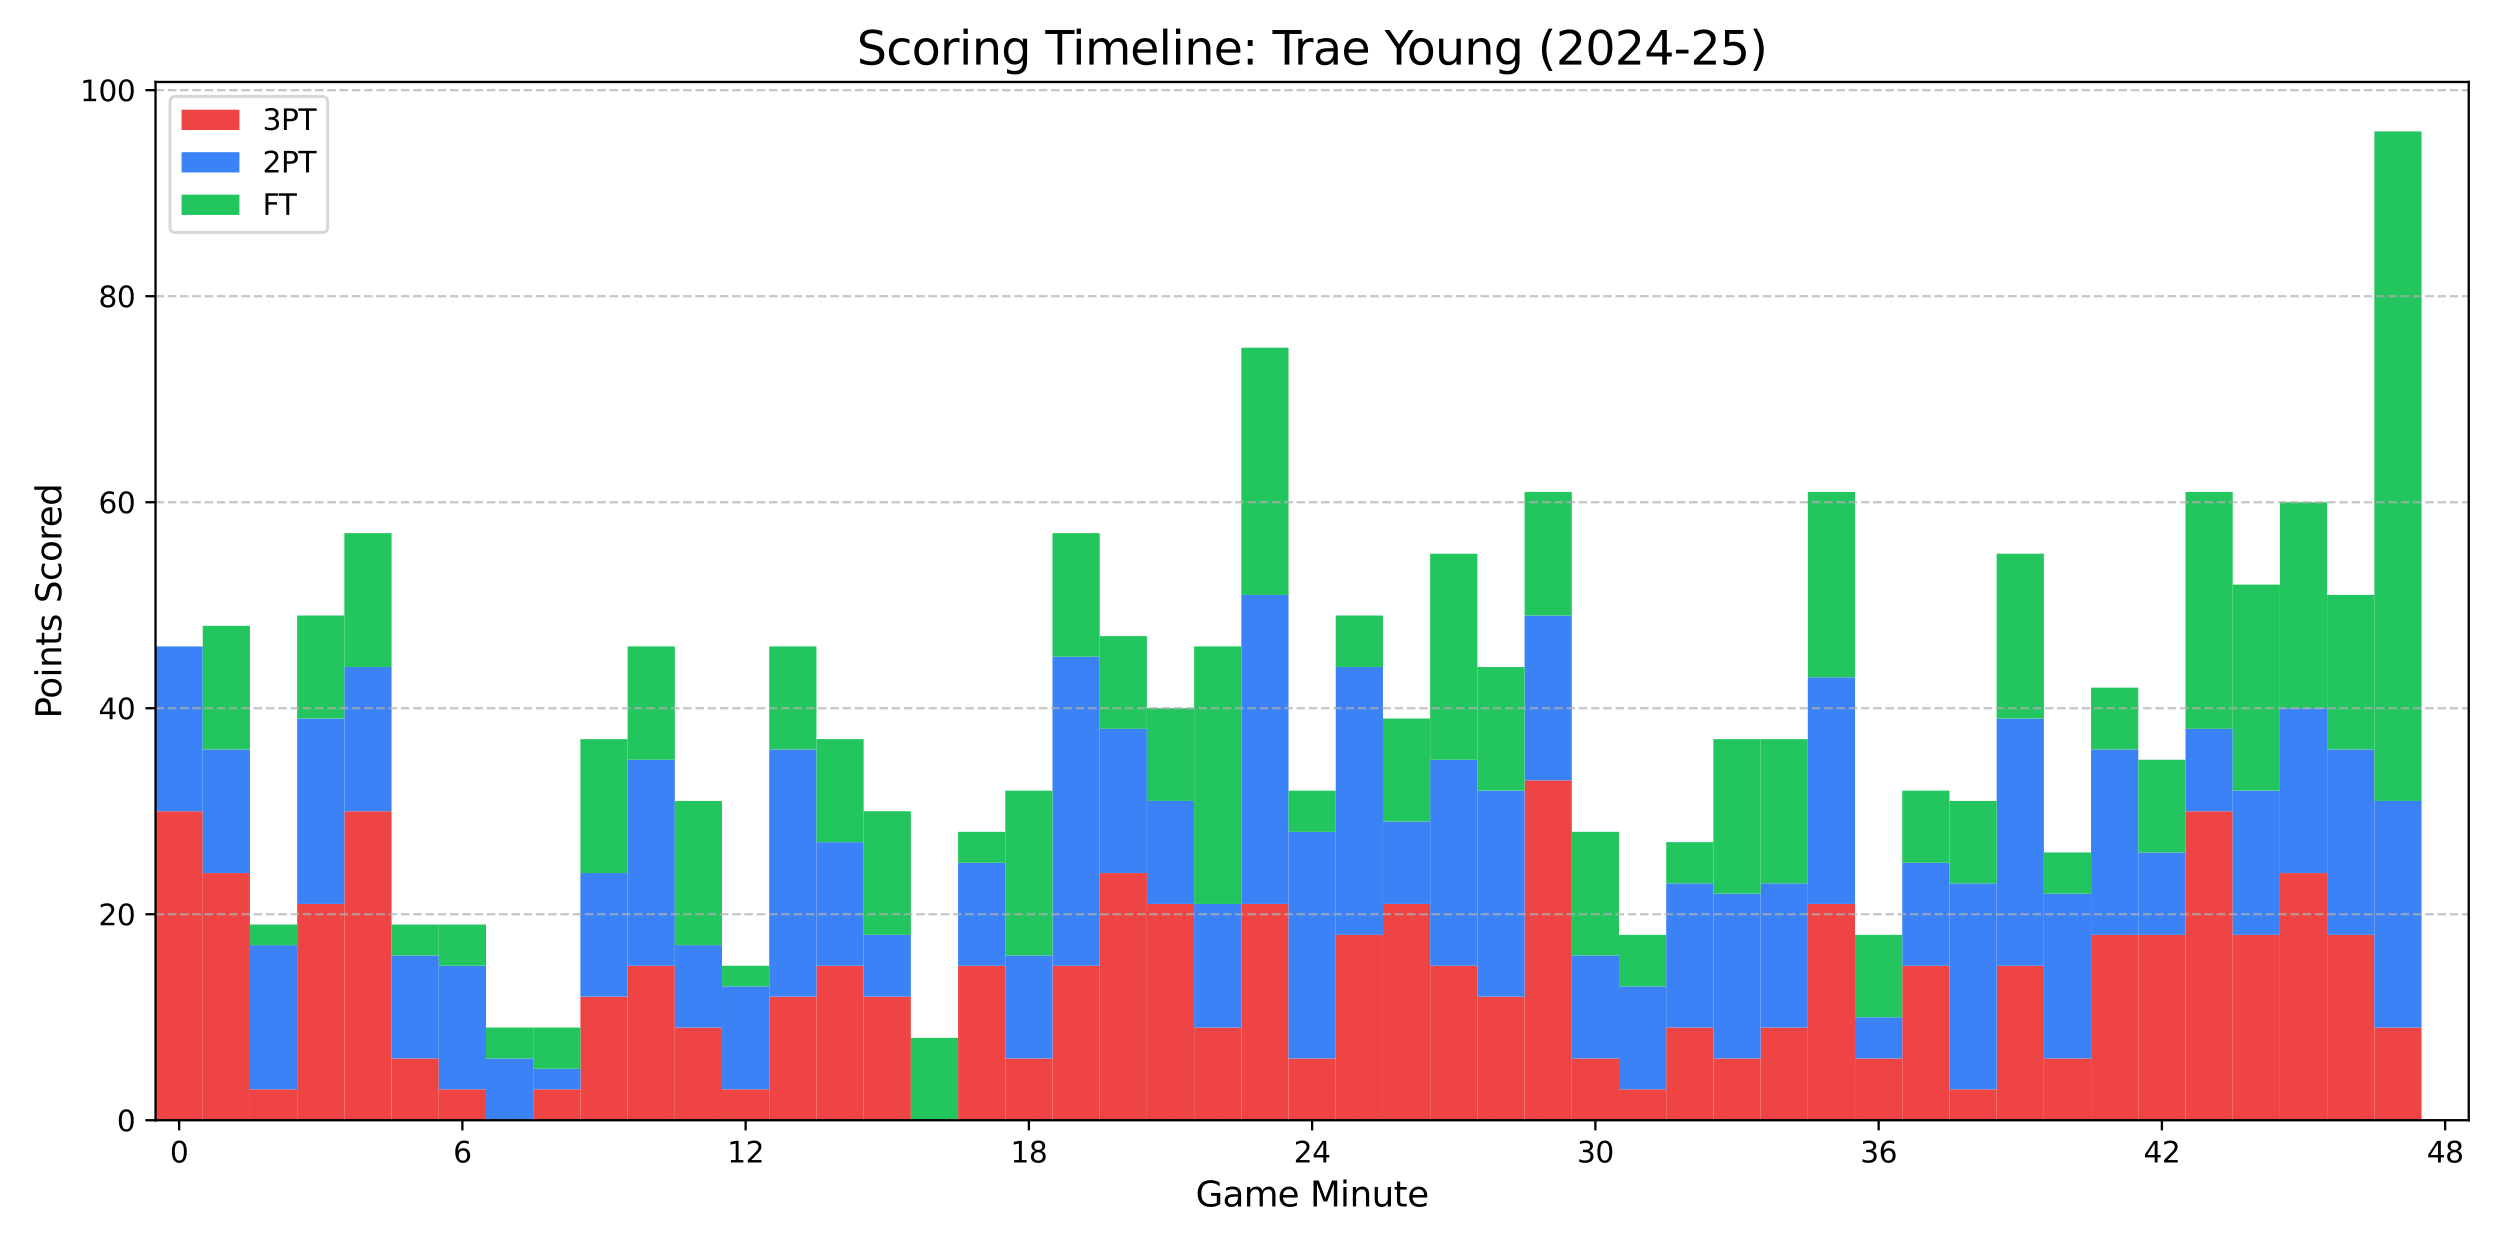 <?xml version="1.0" encoding="utf-8" standalone="no"?>
<!DOCTYPE svg PUBLIC "-//W3C//DTD SVG 1.1//EN"
  "http://www.w3.org/Graphics/SVG/1.1/DTD/svg11.dtd">
<svg xmlns:xlink="http://www.w3.org/1999/xlink" width="864pt" height="432pt" viewBox="0 0 864 432" xmlns="http://www.w3.org/2000/svg" version="1.1">
 <defs>
  <style type="text/css">*{stroke-linejoin: round; stroke-linecap: butt}</style>
 </defs>
 <g id="figure_1">
  <g id="patch_1">
   <path d="M 0 432 
L 864 432 
L 864 0 
L 0 0 
z
" style="fill: #ffffff"/>
  </g>
  <g id="axes_1">
   <g id="patch_2">
    <path d="M 53.75 387.16 
L 853.2 387.16 
L 853.2 28.32 
L 53.75 28.32 
z
" style="fill: #ffffff"/>
   </g>
   <g id="patch_3">
    <path d="M 53.75 387.16 
L 70.065 387.16 
L 70.065 280.362 
L 53.75 280.362 
z
" clip-path="url(#pdd8d079daf)" style="fill: #ef4444"/>
   </g>
   <g id="patch_4">
    <path d="M 70.065 387.16 
L 86.381 387.16 
L 86.381 301.722 
L 70.065 301.722 
z
" clip-path="url(#pdd8d079daf)" style="fill: #ef4444"/>
   </g>
   <g id="patch_5">
    <path d="M 86.381 387.16 
L 102.696 387.16 
L 102.696 376.48 
L 86.381 376.48 
z
" clip-path="url(#pdd8d079daf)" style="fill: #ef4444"/>
   </g>
   <g id="patch_6">
    <path d="M 102.696 387.16 
L 119.011 387.16 
L 119.011 312.402 
L 102.696 312.402 
z
" clip-path="url(#pdd8d079daf)" style="fill: #ef4444"/>
   </g>
   <g id="patch_7">
    <path d="M 119.011 387.16 
L 135.327 387.16 
L 135.327 280.362 
L 119.011 280.362 
z
" clip-path="url(#pdd8d079daf)" style="fill: #ef4444"/>
   </g>
   <g id="patch_8">
    <path d="M 135.327 387.16 
L 151.642 387.16 
L 151.642 365.8 
L 135.327 365.8 
z
" clip-path="url(#pdd8d079daf)" style="fill: #ef4444"/>
   </g>
   <g id="patch_9">
    <path d="M 151.642 387.16 
L 167.957 387.16 
L 167.957 376.48 
L 151.642 376.48 
z
" clip-path="url(#pdd8d079daf)" style="fill: #ef4444"/>
   </g>
   <g id="patch_10">
    <path d="M 167.957 387.16 
L 184.272 387.16 
L 184.272 387.16 
L 167.957 387.16 
z
" clip-path="url(#pdd8d079daf)" style="fill: #ef4444"/>
   </g>
   <g id="patch_11">
    <path d="M 184.272 387.16 
L 200.588 387.16 
L 200.588 376.48 
L 184.272 376.48 
z
" clip-path="url(#pdd8d079daf)" style="fill: #ef4444"/>
   </g>
   <g id="patch_12">
    <path d="M 200.588 387.16 
L 216.903 387.16 
L 216.903 344.441 
L 200.588 344.441 
z
" clip-path="url(#pdd8d079daf)" style="fill: #ef4444"/>
   </g>
   <g id="patch_13">
    <path d="M 216.903 387.16 
L 233.218 387.16 
L 233.218 333.761 
L 216.903 333.761 
z
" clip-path="url(#pdd8d079daf)" style="fill: #ef4444"/>
   </g>
   <g id="patch_14">
    <path d="M 233.218 387.16 
L 249.534 387.16 
L 249.534 355.121 
L 233.218 355.121 
z
" clip-path="url(#pdd8d079daf)" style="fill: #ef4444"/>
   </g>
   <g id="patch_15">
    <path d="M 249.534 387.16 
L 265.849 387.16 
L 265.849 376.48 
L 249.534 376.48 
z
" clip-path="url(#pdd8d079daf)" style="fill: #ef4444"/>
   </g>
   <g id="patch_16">
    <path d="M 265.849 387.16 
L 282.164 387.16 
L 282.164 344.441 
L 265.849 344.441 
z
" clip-path="url(#pdd8d079daf)" style="fill: #ef4444"/>
   </g>
   <g id="patch_17">
    <path d="M 282.164 387.16 
L 298.48 387.16 
L 298.48 333.761 
L 282.164 333.761 
z
" clip-path="url(#pdd8d079daf)" style="fill: #ef4444"/>
   </g>
   <g id="patch_18">
    <path d="M 298.48 387.16 
L 314.795 387.16 
L 314.795 344.441 
L 298.48 344.441 
z
" clip-path="url(#pdd8d079daf)" style="fill: #ef4444"/>
   </g>
   <g id="patch_19">
    <path d="M 314.795 387.16 
L 331.11 387.16 
L 331.11 387.16 
L 314.795 387.16 
z
" clip-path="url(#pdd8d079daf)" style="fill: #ef4444"/>
   </g>
   <g id="patch_20">
    <path d="M 331.11 387.16 
L 347.426 387.16 
L 347.426 333.761 
L 331.11 333.761 
z
" clip-path="url(#pdd8d079daf)" style="fill: #ef4444"/>
   </g>
   <g id="patch_21">
    <path d="M 347.426 387.16 
L 363.741 387.16 
L 363.741 365.8 
L 347.426 365.8 
z
" clip-path="url(#pdd8d079daf)" style="fill: #ef4444"/>
   </g>
   <g id="patch_22">
    <path d="M 363.741 387.16 
L 380.056 387.16 
L 380.056 333.761 
L 363.741 333.761 
z
" clip-path="url(#pdd8d079daf)" style="fill: #ef4444"/>
   </g>
   <g id="patch_23">
    <path d="M 380.056 387.16 
L 396.371 387.16 
L 396.371 301.722 
L 380.056 301.722 
z
" clip-path="url(#pdd8d079daf)" style="fill: #ef4444"/>
   </g>
   <g id="patch_24">
    <path d="M 396.371 387.16 
L 412.687 387.16 
L 412.687 312.402 
L 396.371 312.402 
z
" clip-path="url(#pdd8d079daf)" style="fill: #ef4444"/>
   </g>
   <g id="patch_25">
    <path d="M 412.687 387.16 
L 429.002 387.16 
L 429.002 355.121 
L 412.687 355.121 
z
" clip-path="url(#pdd8d079daf)" style="fill: #ef4444"/>
   </g>
   <g id="patch_26">
    <path d="M 429.002 387.16 
L 445.317 387.16 
L 445.317 312.402 
L 429.002 312.402 
z
" clip-path="url(#pdd8d079daf)" style="fill: #ef4444"/>
   </g>
   <g id="patch_27">
    <path d="M 445.317 387.16 
L 461.633 387.16 
L 461.633 365.8 
L 445.317 365.8 
z
" clip-path="url(#pdd8d079daf)" style="fill: #ef4444"/>
   </g>
   <g id="patch_28">
    <path d="M 461.633 387.16 
L 477.948 387.16 
L 477.948 323.081 
L 461.633 323.081 
z
" clip-path="url(#pdd8d079daf)" style="fill: #ef4444"/>
   </g>
   <g id="patch_29">
    <path d="M 477.948 387.16 
L 494.263 387.16 
L 494.263 312.402 
L 477.948 312.402 
z
" clip-path="url(#pdd8d079daf)" style="fill: #ef4444"/>
   </g>
   <g id="patch_30">
    <path d="M 494.263 387.16 
L 510.579 387.16 
L 510.579 333.761 
L 494.263 333.761 
z
" clip-path="url(#pdd8d079daf)" style="fill: #ef4444"/>
   </g>
   <g id="patch_31">
    <path d="M 510.579 387.16 
L 526.894 387.16 
L 526.894 344.441 
L 510.579 344.441 
z
" clip-path="url(#pdd8d079daf)" style="fill: #ef4444"/>
   </g>
   <g id="patch_32">
    <path d="M 526.894 387.16 
L 543.209 387.16 
L 543.209 269.683 
L 526.894 269.683 
z
" clip-path="url(#pdd8d079daf)" style="fill: #ef4444"/>
   </g>
   <g id="patch_33">
    <path d="M 543.209 387.16 
L 559.524 387.16 
L 559.524 365.8 
L 543.209 365.8 
z
" clip-path="url(#pdd8d079daf)" style="fill: #ef4444"/>
   </g>
   <g id="patch_34">
    <path d="M 559.524 387.16 
L 575.84 387.16 
L 575.84 376.48 
L 559.524 376.48 
z
" clip-path="url(#pdd8d079daf)" style="fill: #ef4444"/>
   </g>
   <g id="patch_35">
    <path d="M 575.84 387.16 
L 592.155 387.16 
L 592.155 355.121 
L 575.84 355.121 
z
" clip-path="url(#pdd8d079daf)" style="fill: #ef4444"/>
   </g>
   <g id="patch_36">
    <path d="M 592.155 387.16 
L 608.47 387.16 
L 608.47 365.8 
L 592.155 365.8 
z
" clip-path="url(#pdd8d079daf)" style="fill: #ef4444"/>
   </g>
   <g id="patch_37">
    <path d="M 608.47 387.16 
L 624.786 387.16 
L 624.786 355.121 
L 608.47 355.121 
z
" clip-path="url(#pdd8d079daf)" style="fill: #ef4444"/>
   </g>
   <g id="patch_38">
    <path d="M 624.786 387.16 
L 641.101 387.16 
L 641.101 312.402 
L 624.786 312.402 
z
" clip-path="url(#pdd8d079daf)" style="fill: #ef4444"/>
   </g>
   <g id="patch_39">
    <path d="M 641.101 387.16 
L 657.416 387.16 
L 657.416 365.8 
L 641.101 365.8 
z
" clip-path="url(#pdd8d079daf)" style="fill: #ef4444"/>
   </g>
   <g id="patch_40">
    <path d="M 657.416 387.16 
L 673.732 387.16 
L 673.732 333.761 
L 657.416 333.761 
z
" clip-path="url(#pdd8d079daf)" style="fill: #ef4444"/>
   </g>
   <g id="patch_41">
    <path d="M 673.732 387.16 
L 690.047 387.16 
L 690.047 376.48 
L 673.732 376.48 
z
" clip-path="url(#pdd8d079daf)" style="fill: #ef4444"/>
   </g>
   <g id="patch_42">
    <path d="M 690.047 387.16 
L 706.362 387.16 
L 706.362 333.761 
L 690.047 333.761 
z
" clip-path="url(#pdd8d079daf)" style="fill: #ef4444"/>
   </g>
   <g id="patch_43">
    <path d="M 706.362 387.16 
L 722.678 387.16 
L 722.678 365.8 
L 706.362 365.8 
z
" clip-path="url(#pdd8d079daf)" style="fill: #ef4444"/>
   </g>
   <g id="patch_44">
    <path d="M 722.678 387.16 
L 738.993 387.16 
L 738.993 323.081 
L 722.678 323.081 
z
" clip-path="url(#pdd8d079daf)" style="fill: #ef4444"/>
   </g>
   <g id="patch_45">
    <path d="M 738.993 387.16 
L 755.308 387.16 
L 755.308 323.081 
L 738.993 323.081 
z
" clip-path="url(#pdd8d079daf)" style="fill: #ef4444"/>
   </g>
   <g id="patch_46">
    <path d="M 755.308 387.16 
L 771.623 387.16 
L 771.623 280.362 
L 755.308 280.362 
z
" clip-path="url(#pdd8d079daf)" style="fill: #ef4444"/>
   </g>
   <g id="patch_47">
    <path d="M 771.623 387.16 
L 787.939 387.16 
L 787.939 323.081 
L 771.623 323.081 
z
" clip-path="url(#pdd8d079daf)" style="fill: #ef4444"/>
   </g>
   <g id="patch_48">
    <path d="M 787.939 387.16 
L 804.254 387.16 
L 804.254 301.722 
L 787.939 301.722 
z
" clip-path="url(#pdd8d079daf)" style="fill: #ef4444"/>
   </g>
   <g id="patch_49">
    <path d="M 804.254 387.16 
L 820.569 387.16 
L 820.569 323.081 
L 804.254 323.081 
z
" clip-path="url(#pdd8d079daf)" style="fill: #ef4444"/>
   </g>
   <g id="patch_50">
    <path d="M 820.569 387.16 
L 836.885 387.16 
L 836.885 355.121 
L 820.569 355.121 
z
" clip-path="url(#pdd8d079daf)" style="fill: #ef4444"/>
   </g>
   <g id="patch_51">
    <path d="M 53.75 280.362 
L 70.065 280.362 
L 70.065 223.404 
L 53.75 223.404 
z
" clip-path="url(#pdd8d079daf)" style="fill: #3b82f6"/>
   </g>
   <g id="patch_52">
    <path d="M 70.065 301.722 
L 86.381 301.722 
L 86.381 259.003 
L 70.065 259.003 
z
" clip-path="url(#pdd8d079daf)" style="fill: #3b82f6"/>
   </g>
   <g id="patch_53">
    <path d="M 86.381 376.48 
L 102.696 376.48 
L 102.696 326.641 
L 86.381 326.641 
z
" clip-path="url(#pdd8d079daf)" style="fill: #3b82f6"/>
   </g>
   <g id="patch_54">
    <path d="M 102.696 312.402 
L 119.011 312.402 
L 119.011 248.323 
L 102.696 248.323 
z
" clip-path="url(#pdd8d079daf)" style="fill: #3b82f6"/>
   </g>
   <g id="patch_55">
    <path d="M 119.011 280.362 
L 135.327 280.362 
L 135.327 230.523 
L 119.011 230.523 
z
" clip-path="url(#pdd8d079daf)" style="fill: #3b82f6"/>
   </g>
   <g id="patch_56">
    <path d="M 135.327 365.8 
L 151.642 365.8 
L 151.642 330.201 
L 135.327 330.201 
z
" clip-path="url(#pdd8d079daf)" style="fill: #3b82f6"/>
   </g>
   <g id="patch_57">
    <path d="M 151.642 376.48 
L 167.957 376.48 
L 167.957 333.761 
L 151.642 333.761 
z
" clip-path="url(#pdd8d079daf)" style="fill: #3b82f6"/>
   </g>
   <g id="patch_58">
    <path d="M 167.957 387.16 
L 184.272 387.16 
L 184.272 365.8 
L 167.957 365.8 
z
" clip-path="url(#pdd8d079daf)" style="fill: #3b82f6"/>
   </g>
   <g id="patch_59">
    <path d="M 184.272 376.48 
L 200.588 376.48 
L 200.588 369.36 
L 184.272 369.36 
z
" clip-path="url(#pdd8d079daf)" style="fill: #3b82f6"/>
   </g>
   <g id="patch_60">
    <path d="M 200.588 344.441 
L 216.903 344.441 
L 216.903 301.722 
L 200.588 301.722 
z
" clip-path="url(#pdd8d079daf)" style="fill: #3b82f6"/>
   </g>
   <g id="patch_61">
    <path d="M 216.903 333.761 
L 233.218 333.761 
L 233.218 262.563 
L 216.903 262.563 
z
" clip-path="url(#pdd8d079daf)" style="fill: #3b82f6"/>
   </g>
   <g id="patch_62">
    <path d="M 233.218 355.121 
L 249.534 355.121 
L 249.534 326.641 
L 233.218 326.641 
z
" clip-path="url(#pdd8d079daf)" style="fill: #3b82f6"/>
   </g>
   <g id="patch_63">
    <path d="M 249.534 376.48 
L 265.849 376.48 
L 265.849 340.881 
L 249.534 340.881 
z
" clip-path="url(#pdd8d079daf)" style="fill: #3b82f6"/>
   </g>
   <g id="patch_64">
    <path d="M 265.849 344.441 
L 282.164 344.441 
L 282.164 259.003 
L 265.849 259.003 
z
" clip-path="url(#pdd8d079daf)" style="fill: #3b82f6"/>
   </g>
   <g id="patch_65">
    <path d="M 282.164 333.761 
L 298.48 333.761 
L 298.48 291.042 
L 282.164 291.042 
z
" clip-path="url(#pdd8d079daf)" style="fill: #3b82f6"/>
   </g>
   <g id="patch_66">
    <path d="M 298.48 344.441 
L 314.795 344.441 
L 314.795 323.081 
L 298.48 323.081 
z
" clip-path="url(#pdd8d079daf)" style="fill: #3b82f6"/>
   </g>
   <g id="patch_67">
    <path d="M 314.795 387.16 
L 331.11 387.16 
L 331.11 387.16 
L 314.795 387.16 
z
" clip-path="url(#pdd8d079daf)" style="fill: #3b82f6"/>
   </g>
   <g id="patch_68">
    <path d="M 331.11 333.761 
L 347.426 333.761 
L 347.426 298.162 
L 331.11 298.162 
z
" clip-path="url(#pdd8d079daf)" style="fill: #3b82f6"/>
   </g>
   <g id="patch_69">
    <path d="M 347.426 365.8 
L 363.741 365.8 
L 363.741 330.201 
L 347.426 330.201 
z
" clip-path="url(#pdd8d079daf)" style="fill: #3b82f6"/>
   </g>
   <g id="patch_70">
    <path d="M 363.741 333.761 
L 380.056 333.761 
L 380.056 226.964 
L 363.741 226.964 
z
" clip-path="url(#pdd8d079daf)" style="fill: #3b82f6"/>
   </g>
   <g id="patch_71">
    <path d="M 380.056 301.722 
L 396.371 301.722 
L 396.371 251.883 
L 380.056 251.883 
z
" clip-path="url(#pdd8d079daf)" style="fill: #3b82f6"/>
   </g>
   <g id="patch_72">
    <path d="M 396.371 312.402 
L 412.687 312.402 
L 412.687 276.802 
L 396.371 276.802 
z
" clip-path="url(#pdd8d079daf)" style="fill: #3b82f6"/>
   </g>
   <g id="patch_73">
    <path d="M 412.687 355.121 
L 429.002 355.121 
L 429.002 312.402 
L 412.687 312.402 
z
" clip-path="url(#pdd8d079daf)" style="fill: #3b82f6"/>
   </g>
   <g id="patch_74">
    <path d="M 429.002 312.402 
L 445.317 312.402 
L 445.317 205.604 
L 429.002 205.604 
z
" clip-path="url(#pdd8d079daf)" style="fill: #3b82f6"/>
   </g>
   <g id="patch_75">
    <path d="M 445.317 365.8 
L 461.633 365.8 
L 461.633 287.482 
L 445.317 287.482 
z
" clip-path="url(#pdd8d079daf)" style="fill: #3b82f6"/>
   </g>
   <g id="patch_76">
    <path d="M 461.633 323.081 
L 477.948 323.081 
L 477.948 230.523 
L 461.633 230.523 
z
" clip-path="url(#pdd8d079daf)" style="fill: #3b82f6"/>
   </g>
   <g id="patch_77">
    <path d="M 477.948 312.402 
L 494.263 312.402 
L 494.263 283.922 
L 477.948 283.922 
z
" clip-path="url(#pdd8d079daf)" style="fill: #3b82f6"/>
   </g>
   <g id="patch_78">
    <path d="M 494.263 333.761 
L 510.579 333.761 
L 510.579 262.563 
L 494.263 262.563 
z
" clip-path="url(#pdd8d079daf)" style="fill: #3b82f6"/>
   </g>
   <g id="patch_79">
    <path d="M 510.579 344.441 
L 526.894 344.441 
L 526.894 273.243 
L 510.579 273.243 
z
" clip-path="url(#pdd8d079daf)" style="fill: #3b82f6"/>
   </g>
   <g id="patch_80">
    <path d="M 526.894 269.683 
L 543.209 269.683 
L 543.209 212.724 
L 526.894 212.724 
z
" clip-path="url(#pdd8d079daf)" style="fill: #3b82f6"/>
   </g>
   <g id="patch_81">
    <path d="M 543.209 365.8 
L 559.524 365.8 
L 559.524 330.201 
L 543.209 330.201 
z
" clip-path="url(#pdd8d079daf)" style="fill: #3b82f6"/>
   </g>
   <g id="patch_82">
    <path d="M 559.524 376.48 
L 575.84 376.48 
L 575.84 340.881 
L 559.524 340.881 
z
" clip-path="url(#pdd8d079daf)" style="fill: #3b82f6"/>
   </g>
   <g id="patch_83">
    <path d="M 575.84 355.121 
L 592.155 355.121 
L 592.155 305.282 
L 575.84 305.282 
z
" clip-path="url(#pdd8d079daf)" style="fill: #3b82f6"/>
   </g>
   <g id="patch_84">
    <path d="M 592.155 365.8 
L 608.47 365.8 
L 608.47 308.842 
L 592.155 308.842 
z
" clip-path="url(#pdd8d079daf)" style="fill: #3b82f6"/>
   </g>
   <g id="patch_85">
    <path d="M 608.47 355.121 
L 624.786 355.121 
L 624.786 305.282 
L 608.47 305.282 
z
" clip-path="url(#pdd8d079daf)" style="fill: #3b82f6"/>
   </g>
   <g id="patch_86">
    <path d="M 624.786 312.402 
L 641.101 312.402 
L 641.101 234.083 
L 624.786 234.083 
z
" clip-path="url(#pdd8d079daf)" style="fill: #3b82f6"/>
   </g>
   <g id="patch_87">
    <path d="M 641.101 365.8 
L 657.416 365.8 
L 657.416 351.561 
L 641.101 351.561 
z
" clip-path="url(#pdd8d079daf)" style="fill: #3b82f6"/>
   </g>
   <g id="patch_88">
    <path d="M 657.416 333.761 
L 673.732 333.761 
L 673.732 298.162 
L 657.416 298.162 
z
" clip-path="url(#pdd8d079daf)" style="fill: #3b82f6"/>
   </g>
   <g id="patch_89">
    <path d="M 673.732 376.48 
L 690.047 376.48 
L 690.047 305.282 
L 673.732 305.282 
z
" clip-path="url(#pdd8d079daf)" style="fill: #3b82f6"/>
   </g>
   <g id="patch_90">
    <path d="M 690.047 333.761 
L 706.362 333.761 
L 706.362 248.323 
L 690.047 248.323 
z
" clip-path="url(#pdd8d079daf)" style="fill: #3b82f6"/>
   </g>
   <g id="patch_91">
    <path d="M 706.362 365.8 
L 722.678 365.8 
L 722.678 308.842 
L 706.362 308.842 
z
" clip-path="url(#pdd8d079daf)" style="fill: #3b82f6"/>
   </g>
   <g id="patch_92">
    <path d="M 722.678 323.081 
L 738.993 323.081 
L 738.993 259.003 
L 722.678 259.003 
z
" clip-path="url(#pdd8d079daf)" style="fill: #3b82f6"/>
   </g>
   <g id="patch_93">
    <path d="M 738.993 323.081 
L 755.308 323.081 
L 755.308 294.602 
L 738.993 294.602 
z
" clip-path="url(#pdd8d079daf)" style="fill: #3b82f6"/>
   </g>
   <g id="patch_94">
    <path d="M 755.308 280.362 
L 771.623 280.362 
L 771.623 251.883 
L 755.308 251.883 
z
" clip-path="url(#pdd8d079daf)" style="fill: #3b82f6"/>
   </g>
   <g id="patch_95">
    <path d="M 771.623 323.081 
L 787.939 323.081 
L 787.939 273.243 
L 771.623 273.243 
z
" clip-path="url(#pdd8d079daf)" style="fill: #3b82f6"/>
   </g>
   <g id="patch_96">
    <path d="M 787.939 301.722 
L 804.254 301.722 
L 804.254 244.763 
L 787.939 244.763 
z
" clip-path="url(#pdd8d079daf)" style="fill: #3b82f6"/>
   </g>
   <g id="patch_97">
    <path d="M 804.254 323.081 
L 820.569 323.081 
L 820.569 259.003 
L 804.254 259.003 
z
" clip-path="url(#pdd8d079daf)" style="fill: #3b82f6"/>
   </g>
   <g id="patch_98">
    <path d="M 820.569 355.121 
L 836.885 355.121 
L 836.885 276.802 
L 820.569 276.802 
z
" clip-path="url(#pdd8d079daf)" style="fill: #3b82f6"/>
   </g>
   <g id="patch_99">
    <path d="M 53.75 223.404 
L 70.065 223.404 
L 70.065 223.404 
L 53.75 223.404 
z
" clip-path="url(#pdd8d079daf)" style="fill: #22c55e"/>
   </g>
   <g id="patch_100">
    <path d="M 70.065 259.003 
L 86.381 259.003 
L 86.381 216.284 
L 70.065 216.284 
z
" clip-path="url(#pdd8d079daf)" style="fill: #22c55e"/>
   </g>
   <g id="patch_101">
    <path d="M 86.381 326.641 
L 102.696 326.641 
L 102.696 319.522 
L 86.381 319.522 
z
" clip-path="url(#pdd8d079daf)" style="fill: #22c55e"/>
   </g>
   <g id="patch_102">
    <path d="M 102.696 248.323 
L 119.011 248.323 
L 119.011 212.724 
L 102.696 212.724 
z
" clip-path="url(#pdd8d079daf)" style="fill: #22c55e"/>
   </g>
   <g id="patch_103">
    <path d="M 119.011 230.523 
L 135.327 230.523 
L 135.327 184.245 
L 119.011 184.245 
z
" clip-path="url(#pdd8d079daf)" style="fill: #22c55e"/>
   </g>
   <g id="patch_104">
    <path d="M 135.327 330.201 
L 151.642 330.201 
L 151.642 319.522 
L 135.327 319.522 
z
" clip-path="url(#pdd8d079daf)" style="fill: #22c55e"/>
   </g>
   <g id="patch_105">
    <path d="M 151.642 333.761 
L 167.957 333.761 
L 167.957 319.522 
L 151.642 319.522 
z
" clip-path="url(#pdd8d079daf)" style="fill: #22c55e"/>
   </g>
   <g id="patch_106">
    <path d="M 167.957 365.8 
L 184.272 365.8 
L 184.272 355.121 
L 167.957 355.121 
z
" clip-path="url(#pdd8d079daf)" style="fill: #22c55e"/>
   </g>
   <g id="patch_107">
    <path d="M 184.272 369.36 
L 200.588 369.36 
L 200.588 355.121 
L 184.272 355.121 
z
" clip-path="url(#pdd8d079daf)" style="fill: #22c55e"/>
   </g>
   <g id="patch_108">
    <path d="M 200.588 301.722 
L 216.903 301.722 
L 216.903 255.443 
L 200.588 255.443 
z
" clip-path="url(#pdd8d079daf)" style="fill: #22c55e"/>
   </g>
   <g id="patch_109">
    <path d="M 216.903 262.563 
L 233.218 262.563 
L 233.218 223.404 
L 216.903 223.404 
z
" clip-path="url(#pdd8d079daf)" style="fill: #22c55e"/>
   </g>
   <g id="patch_110">
    <path d="M 233.218 326.641 
L 249.534 326.641 
L 249.534 276.802 
L 233.218 276.802 
z
" clip-path="url(#pdd8d079daf)" style="fill: #22c55e"/>
   </g>
   <g id="patch_111">
    <path d="M 249.534 340.881 
L 265.849 340.881 
L 265.849 333.761 
L 249.534 333.761 
z
" clip-path="url(#pdd8d079daf)" style="fill: #22c55e"/>
   </g>
   <g id="patch_112">
    <path d="M 265.849 259.003 
L 282.164 259.003 
L 282.164 223.404 
L 265.849 223.404 
z
" clip-path="url(#pdd8d079daf)" style="fill: #22c55e"/>
   </g>
   <g id="patch_113">
    <path d="M 282.164 291.042 
L 298.48 291.042 
L 298.48 255.443 
L 282.164 255.443 
z
" clip-path="url(#pdd8d079daf)" style="fill: #22c55e"/>
   </g>
   <g id="patch_114">
    <path d="M 298.48 323.081 
L 314.795 323.081 
L 314.795 280.362 
L 298.48 280.362 
z
" clip-path="url(#pdd8d079daf)" style="fill: #22c55e"/>
   </g>
   <g id="patch_115">
    <path d="M 314.795 387.16 
L 331.11 387.16 
L 331.11 358.681 
L 314.795 358.681 
z
" clip-path="url(#pdd8d079daf)" style="fill: #22c55e"/>
   </g>
   <g id="patch_116">
    <path d="M 331.11 298.162 
L 347.426 298.162 
L 347.426 287.482 
L 331.11 287.482 
z
" clip-path="url(#pdd8d079daf)" style="fill: #22c55e"/>
   </g>
   <g id="patch_117">
    <path d="M 347.426 330.201 
L 363.741 330.201 
L 363.741 273.243 
L 347.426 273.243 
z
" clip-path="url(#pdd8d079daf)" style="fill: #22c55e"/>
   </g>
   <g id="patch_118">
    <path d="M 363.741 226.964 
L 380.056 226.964 
L 380.056 184.245 
L 363.741 184.245 
z
" clip-path="url(#pdd8d079daf)" style="fill: #22c55e"/>
   </g>
   <g id="patch_119">
    <path d="M 380.056 251.883 
L 396.371 251.883 
L 396.371 219.844 
L 380.056 219.844 
z
" clip-path="url(#pdd8d079daf)" style="fill: #22c55e"/>
   </g>
   <g id="patch_120">
    <path d="M 396.371 276.802 
L 412.687 276.802 
L 412.687 244.763 
L 396.371 244.763 
z
" clip-path="url(#pdd8d079daf)" style="fill: #22c55e"/>
   </g>
   <g id="patch_121">
    <path d="M 412.687 312.402 
L 429.002 312.402 
L 429.002 223.404 
L 412.687 223.404 
z
" clip-path="url(#pdd8d079daf)" style="fill: #22c55e"/>
   </g>
   <g id="patch_122">
    <path d="M 429.002 205.604 
L 445.317 205.604 
L 445.317 120.166 
L 429.002 120.166 
z
" clip-path="url(#pdd8d079daf)" style="fill: #22c55e"/>
   </g>
   <g id="patch_123">
    <path d="M 445.317 287.482 
L 461.633 287.482 
L 461.633 273.243 
L 445.317 273.243 
z
" clip-path="url(#pdd8d079daf)" style="fill: #22c55e"/>
   </g>
   <g id="patch_124">
    <path d="M 461.633 230.523 
L 477.948 230.523 
L 477.948 212.724 
L 461.633 212.724 
z
" clip-path="url(#pdd8d079daf)" style="fill: #22c55e"/>
   </g>
   <g id="patch_125">
    <path d="M 477.948 283.922 
L 494.263 283.922 
L 494.263 248.323 
L 477.948 248.323 
z
" clip-path="url(#pdd8d079daf)" style="fill: #22c55e"/>
   </g>
   <g id="patch_126">
    <path d="M 494.263 262.563 
L 510.579 262.563 
L 510.579 191.364 
L 494.263 191.364 
z
" clip-path="url(#pdd8d079daf)" style="fill: #22c55e"/>
   </g>
   <g id="patch_127">
    <path d="M 510.579 273.243 
L 526.894 273.243 
L 526.894 230.523 
L 510.579 230.523 
z
" clip-path="url(#pdd8d079daf)" style="fill: #22c55e"/>
   </g>
   <g id="patch_128">
    <path d="M 526.894 212.724 
L 543.209 212.724 
L 543.209 170.005 
L 526.894 170.005 
z
" clip-path="url(#pdd8d079daf)" style="fill: #22c55e"/>
   </g>
   <g id="patch_129">
    <path d="M 543.209 330.201 
L 559.524 330.201 
L 559.524 287.482 
L 543.209 287.482 
z
" clip-path="url(#pdd8d079daf)" style="fill: #22c55e"/>
   </g>
   <g id="patch_130">
    <path d="M 559.524 340.881 
L 575.84 340.881 
L 575.84 323.081 
L 559.524 323.081 
z
" clip-path="url(#pdd8d079daf)" style="fill: #22c55e"/>
   </g>
   <g id="patch_131">
    <path d="M 575.84 305.282 
L 592.155 305.282 
L 592.155 291.042 
L 575.84 291.042 
z
" clip-path="url(#pdd8d079daf)" style="fill: #22c55e"/>
   </g>
   <g id="patch_132">
    <path d="M 592.155 308.842 
L 608.47 308.842 
L 608.47 255.443 
L 592.155 255.443 
z
" clip-path="url(#pdd8d079daf)" style="fill: #22c55e"/>
   </g>
   <g id="patch_133">
    <path d="M 608.47 305.282 
L 624.786 305.282 
L 624.786 255.443 
L 608.47 255.443 
z
" clip-path="url(#pdd8d079daf)" style="fill: #22c55e"/>
   </g>
   <g id="patch_134">
    <path d="M 624.786 234.083 
L 641.101 234.083 
L 641.101 170.005 
L 624.786 170.005 
z
" clip-path="url(#pdd8d079daf)" style="fill: #22c55e"/>
   </g>
   <g id="patch_135">
    <path d="M 641.101 351.561 
L 657.416 351.561 
L 657.416 323.081 
L 641.101 323.081 
z
" clip-path="url(#pdd8d079daf)" style="fill: #22c55e"/>
   </g>
   <g id="patch_136">
    <path d="M 657.416 298.162 
L 673.732 298.162 
L 673.732 273.243 
L 657.416 273.243 
z
" clip-path="url(#pdd8d079daf)" style="fill: #22c55e"/>
   </g>
   <g id="patch_137">
    <path d="M 673.732 305.282 
L 690.047 305.282 
L 690.047 276.802 
L 673.732 276.802 
z
" clip-path="url(#pdd8d079daf)" style="fill: #22c55e"/>
   </g>
   <g id="patch_138">
    <path d="M 690.047 248.323 
L 706.362 248.323 
L 706.362 191.364 
L 690.047 191.364 
z
" clip-path="url(#pdd8d079daf)" style="fill: #22c55e"/>
   </g>
   <g id="patch_139">
    <path d="M 706.362 308.842 
L 722.678 308.842 
L 722.678 294.602 
L 706.362 294.602 
z
" clip-path="url(#pdd8d079daf)" style="fill: #22c55e"/>
   </g>
   <g id="patch_140">
    <path d="M 722.678 259.003 
L 738.993 259.003 
L 738.993 237.643 
L 722.678 237.643 
z
" clip-path="url(#pdd8d079daf)" style="fill: #22c55e"/>
   </g>
   <g id="patch_141">
    <path d="M 738.993 294.602 
L 755.308 294.602 
L 755.308 262.563 
L 738.993 262.563 
z
" clip-path="url(#pdd8d079daf)" style="fill: #22c55e"/>
   </g>
   <g id="patch_142">
    <path d="M 755.308 251.883 
L 771.623 251.883 
L 771.623 170.005 
L 755.308 170.005 
z
" clip-path="url(#pdd8d079daf)" style="fill: #22c55e"/>
   </g>
   <g id="patch_143">
    <path d="M 771.623 273.243 
L 787.939 273.243 
L 787.939 202.044 
L 771.623 202.044 
z
" clip-path="url(#pdd8d079daf)" style="fill: #22c55e"/>
   </g>
   <g id="patch_144">
    <path d="M 787.939 244.763 
L 804.254 244.763 
L 804.254 173.565 
L 787.939 173.565 
z
" clip-path="url(#pdd8d079daf)" style="fill: #22c55e"/>
   </g>
   <g id="patch_145">
    <path d="M 804.254 259.003 
L 820.569 259.003 
L 820.569 205.604 
L 804.254 205.604 
z
" clip-path="url(#pdd8d079daf)" style="fill: #22c55e"/>
   </g>
   <g id="patch_146">
    <path d="M 820.569 276.802 
L 836.885 276.802 
L 836.885 45.408 
L 820.569 45.408 
z
" clip-path="url(#pdd8d079daf)" style="fill: #22c55e"/>
   </g>
   <g id="matplotlib.axis_1">
    <g id="xtick_1">
     <g id="line2d_1">
      <defs>
       <path id="mef5afc41b3" d="M 0 0 
L 0 3.5 
" style="stroke: #000000; stroke-width: 0.8"/>
      </defs>
      <g>
       <use xlink:href="#mef5afc41b3" x="61.908" y="387.16" style="stroke: #000000; stroke-width: 0.8"/>
      </g>
     </g>
     <g id="text_1">
      <!-- 0 -->
      <g transform="translate(58.726 401.758) scale(0.1 -0.1)">
       <defs>
        <path id="DejaVuSans-30" d="M 2034 4250 
Q 1547 4250 1301 3770 
Q 1056 3291 1056 2328 
Q 1056 1369 1301 889 
Q 1547 409 2034 409 
Q 2525 409 2770 889 
Q 3016 1369 3016 2328 
Q 3016 3291 2770 3770 
Q 2525 4250 2034 4250 
z
M 2034 4750 
Q 2819 4750 3233 4129 
Q 3647 3509 3647 2328 
Q 3647 1150 3233 529 
Q 2819 -91 2034 -91 
Q 1250 -91 836 529 
Q 422 1150 422 2328 
Q 422 3509 836 4129 
Q 1250 4750 2034 4750 
z
" transform="scale(0.016)"/>
       </defs>
       <use xlink:href="#DejaVuSans-30"/>
      </g>
     </g>
    </g>
    <g id="xtick_2">
     <g id="line2d_2">
      <g>
       <use xlink:href="#mef5afc41b3" x="159.799" y="387.16" style="stroke: #000000; stroke-width: 0.8"/>
      </g>
     </g>
     <g id="text_2">
      <!-- 6 -->
      <g transform="translate(156.618 401.758) scale(0.1 -0.1)">
       <defs>
        <path id="DejaVuSans-36" d="M 2113 2584 
Q 1688 2584 1439 2293 
Q 1191 2003 1191 1497 
Q 1191 994 1439 701 
Q 1688 409 2113 409 
Q 2538 409 2786 701 
Q 3034 994 3034 1497 
Q 3034 2003 2786 2293 
Q 2538 2584 2113 2584 
z
M 3366 4563 
L 3366 3988 
Q 3128 4100 2886 4159 
Q 2644 4219 2406 4219 
Q 1781 4219 1451 3797 
Q 1122 3375 1075 2522 
Q 1259 2794 1537 2939 
Q 1816 3084 2150 3084 
Q 2853 3084 3261 2657 
Q 3669 2231 3669 1497 
Q 3669 778 3244 343 
Q 2819 -91 2113 -91 
Q 1303 -91 875 529 
Q 447 1150 447 2328 
Q 447 3434 972 4092 
Q 1497 4750 2381 4750 
Q 2619 4750 2861 4703 
Q 3103 4656 3366 4563 
z
" transform="scale(0.016)"/>
       </defs>
       <use xlink:href="#DejaVuSans-36"/>
      </g>
     </g>
    </g>
    <g id="xtick_3">
     <g id="line2d_3">
      <g>
       <use xlink:href="#mef5afc41b3" x="257.691" y="387.16" style="stroke: #000000; stroke-width: 0.8"/>
      </g>
     </g>
     <g id="text_3">
      <!-- 12 -->
      <g transform="translate(251.329 401.758) scale(0.1 -0.1)">
       <defs>
        <path id="DejaVuSans-31" d="M 794 531 
L 1825 531 
L 1825 4091 
L 703 3866 
L 703 4441 
L 1819 4666 
L 2450 4666 
L 2450 531 
L 3481 531 
L 3481 0 
L 794 0 
L 794 531 
z
" transform="scale(0.016)"/>
        <path id="DejaVuSans-32" d="M 1228 531 
L 3431 531 
L 3431 0 
L 469 0 
L 469 531 
Q 828 903 1448 1529 
Q 2069 2156 2228 2338 
Q 2531 2678 2651 2914 
Q 2772 3150 2772 3378 
Q 2772 3750 2511 3984 
Q 2250 4219 1831 4219 
Q 1534 4219 1204 4116 
Q 875 4013 500 3803 
L 500 4441 
Q 881 4594 1212 4672 
Q 1544 4750 1819 4750 
Q 2544 4750 2975 4387 
Q 3406 4025 3406 3419 
Q 3406 3131 3298 2873 
Q 3191 2616 2906 2266 
Q 2828 2175 2409 1742 
Q 1991 1309 1228 531 
z
" transform="scale(0.016)"/>
       </defs>
       <use xlink:href="#DejaVuSans-31"/>
       <use xlink:href="#DejaVuSans-32" transform="translate(63.623 0)"/>
      </g>
     </g>
    </g>
    <g id="xtick_4">
     <g id="line2d_4">
      <g>
       <use xlink:href="#mef5afc41b3" x="355.583" y="387.16" style="stroke: #000000; stroke-width: 0.8"/>
      </g>
     </g>
     <g id="text_4">
      <!-- 18 -->
      <g transform="translate(349.221 401.758) scale(0.1 -0.1)">
       <defs>
        <path id="DejaVuSans-38" d="M 2034 2216 
Q 1584 2216 1326 1975 
Q 1069 1734 1069 1313 
Q 1069 891 1326 650 
Q 1584 409 2034 409 
Q 2484 409 2743 651 
Q 3003 894 3003 1313 
Q 3003 1734 2745 1975 
Q 2488 2216 2034 2216 
z
M 1403 2484 
Q 997 2584 770 2862 
Q 544 3141 544 3541 
Q 544 4100 942 4425 
Q 1341 4750 2034 4750 
Q 2731 4750 3128 4425 
Q 3525 4100 3525 3541 
Q 3525 3141 3298 2862 
Q 3072 2584 2669 2484 
Q 3125 2378 3379 2068 
Q 3634 1759 3634 1313 
Q 3634 634 3220 271 
Q 2806 -91 2034 -91 
Q 1263 -91 848 271 
Q 434 634 434 1313 
Q 434 1759 690 2068 
Q 947 2378 1403 2484 
z
M 1172 3481 
Q 1172 3119 1398 2916 
Q 1625 2713 2034 2713 
Q 2441 2713 2670 2916 
Q 2900 3119 2900 3481 
Q 2900 3844 2670 4047 
Q 2441 4250 2034 4250 
Q 1625 4250 1398 4047 
Q 1172 3844 1172 3481 
z
" transform="scale(0.016)"/>
       </defs>
       <use xlink:href="#DejaVuSans-31"/>
       <use xlink:href="#DejaVuSans-38" transform="translate(63.623 0)"/>
      </g>
     </g>
    </g>
    <g id="xtick_5">
     <g id="line2d_5">
      <g>
       <use xlink:href="#mef5afc41b3" x="453.475" y="387.16" style="stroke: #000000; stroke-width: 0.8"/>
      </g>
     </g>
     <g id="text_5">
      <!-- 24 -->
      <g transform="translate(447.113 401.758) scale(0.1 -0.1)">
       <defs>
        <path id="DejaVuSans-34" d="M 2419 4116 
L 825 1625 
L 2419 1625 
L 2419 4116 
z
M 2253 4666 
L 3047 4666 
L 3047 1625 
L 3713 1625 
L 3713 1100 
L 3047 1100 
L 3047 0 
L 2419 0 
L 2419 1100 
L 313 1100 
L 313 1709 
L 2253 4666 
z
" transform="scale(0.016)"/>
       </defs>
       <use xlink:href="#DejaVuSans-32"/>
       <use xlink:href="#DejaVuSans-34" transform="translate(63.623 0)"/>
      </g>
     </g>
    </g>
    <g id="xtick_6">
     <g id="line2d_6">
      <g>
       <use xlink:href="#mef5afc41b3" x="551.367" y="387.16" style="stroke: #000000; stroke-width: 0.8"/>
      </g>
     </g>
     <g id="text_6">
      <!-- 30 -->
      <g transform="translate(545.004 401.758) scale(0.1 -0.1)">
       <defs>
        <path id="DejaVuSans-33" d="M 2597 2516 
Q 3050 2419 3304 2112 
Q 3559 1806 3559 1356 
Q 3559 666 3084 287 
Q 2609 -91 1734 -91 
Q 1441 -91 1130 -33 
Q 819 25 488 141 
L 488 750 
Q 750 597 1062 519 
Q 1375 441 1716 441 
Q 2309 441 2620 675 
Q 2931 909 2931 1356 
Q 2931 1769 2642 2001 
Q 2353 2234 1838 2234 
L 1294 2234 
L 1294 2753 
L 1863 2753 
Q 2328 2753 2575 2939 
Q 2822 3125 2822 3475 
Q 2822 3834 2567 4026 
Q 2313 4219 1838 4219 
Q 1578 4219 1281 4162 
Q 984 4106 628 3988 
L 628 4550 
Q 988 4650 1302 4700 
Q 1616 4750 1894 4750 
Q 2613 4750 3031 4423 
Q 3450 4097 3450 3541 
Q 3450 3153 3228 2886 
Q 3006 2619 2597 2516 
z
" transform="scale(0.016)"/>
       </defs>
       <use xlink:href="#DejaVuSans-33"/>
       <use xlink:href="#DejaVuSans-30" transform="translate(63.623 0)"/>
      </g>
     </g>
    </g>
    <g id="xtick_7">
     <g id="line2d_7">
      <g>
       <use xlink:href="#mef5afc41b3" x="649.259" y="387.16" style="stroke: #000000; stroke-width: 0.8"/>
      </g>
     </g>
     <g id="text_7">
      <!-- 36 -->
      <g transform="translate(642.896 401.758) scale(0.1 -0.1)">
       <use xlink:href="#DejaVuSans-33"/>
       <use xlink:href="#DejaVuSans-36" transform="translate(63.623 0)"/>
      </g>
     </g>
    </g>
    <g id="xtick_8">
     <g id="line2d_8">
      <g>
       <use xlink:href="#mef5afc41b3" x="747.151" y="387.16" style="stroke: #000000; stroke-width: 0.8"/>
      </g>
     </g>
     <g id="text_8">
      <!-- 42 -->
      <g transform="translate(740.788 401.758) scale(0.1 -0.1)">
       <use xlink:href="#DejaVuSans-34"/>
       <use xlink:href="#DejaVuSans-32" transform="translate(63.623 0)"/>
      </g>
     </g>
    </g>
    <g id="xtick_9">
     <g id="line2d_9">
      <g>
       <use xlink:href="#mef5afc41b3" x="845.042" y="387.16" style="stroke: #000000; stroke-width: 0.8"/>
      </g>
     </g>
     <g id="text_9">
      <!-- 48 -->
      <g transform="translate(838.68 401.758) scale(0.1 -0.1)">
       <use xlink:href="#DejaVuSans-34"/>
       <use xlink:href="#DejaVuSans-38" transform="translate(63.623 0)"/>
      </g>
     </g>
    </g>
    <g id="text_10">
     <!-- Game Minute -->
     <g transform="translate(413.213 416.956) scale(0.12 -0.12)">
      <defs>
       <path id="DejaVuSans-47" d="M 3809 666 
L 3809 1919 
L 2778 1919 
L 2778 2438 
L 4434 2438 
L 4434 434 
Q 4069 175 3628 42 
Q 3188 -91 2688 -91 
Q 1594 -91 976 548 
Q 359 1188 359 2328 
Q 359 3472 976 4111 
Q 1594 4750 2688 4750 
Q 3144 4750 3555 4637 
Q 3966 4525 4313 4306 
L 4313 3634 
Q 3963 3931 3569 4081 
Q 3175 4231 2741 4231 
Q 1884 4231 1454 3753 
Q 1025 3275 1025 2328 
Q 1025 1384 1454 906 
Q 1884 428 2741 428 
Q 3075 428 3337 486 
Q 3600 544 3809 666 
z
" transform="scale(0.016)"/>
       <path id="DejaVuSans-61" d="M 2194 1759 
Q 1497 1759 1228 1600 
Q 959 1441 959 1056 
Q 959 750 1161 570 
Q 1363 391 1709 391 
Q 2188 391 2477 730 
Q 2766 1069 2766 1631 
L 2766 1759 
L 2194 1759 
z
M 3341 1997 
L 3341 0 
L 2766 0 
L 2766 531 
Q 2569 213 2275 61 
Q 1981 -91 1556 -91 
Q 1019 -91 701 211 
Q 384 513 384 1019 
Q 384 1609 779 1909 
Q 1175 2209 1959 2209 
L 2766 2209 
L 2766 2266 
Q 2766 2663 2505 2880 
Q 2244 3097 1772 3097 
Q 1472 3097 1187 3025 
Q 903 2953 641 2809 
L 641 3341 
Q 956 3463 1253 3523 
Q 1550 3584 1831 3584 
Q 2591 3584 2966 3190 
Q 3341 2797 3341 1997 
z
" transform="scale(0.016)"/>
       <path id="DejaVuSans-6d" d="M 3328 2828 
Q 3544 3216 3844 3400 
Q 4144 3584 4550 3584 
Q 5097 3584 5394 3201 
Q 5691 2819 5691 2113 
L 5691 0 
L 5113 0 
L 5113 2094 
Q 5113 2597 4934 2840 
Q 4756 3084 4391 3084 
Q 3944 3084 3684 2787 
Q 3425 2491 3425 1978 
L 3425 0 
L 2847 0 
L 2847 2094 
Q 2847 2600 2669 2842 
Q 2491 3084 2119 3084 
Q 1678 3084 1418 2786 
Q 1159 2488 1159 1978 
L 1159 0 
L 581 0 
L 581 3500 
L 1159 3500 
L 1159 2956 
Q 1356 3278 1631 3431 
Q 1906 3584 2284 3584 
Q 2666 3584 2933 3390 
Q 3200 3197 3328 2828 
z
" transform="scale(0.016)"/>
       <path id="DejaVuSans-65" d="M 3597 1894 
L 3597 1613 
L 953 1613 
Q 991 1019 1311 708 
Q 1631 397 2203 397 
Q 2534 397 2845 478 
Q 3156 559 3463 722 
L 3463 178 
Q 3153 47 2828 -22 
Q 2503 -91 2169 -91 
Q 1331 -91 842 396 
Q 353 884 353 1716 
Q 353 2575 817 3079 
Q 1281 3584 2069 3584 
Q 2775 3584 3186 3129 
Q 3597 2675 3597 1894 
z
M 3022 2063 
Q 3016 2534 2758 2815 
Q 2500 3097 2075 3097 
Q 1594 3097 1305 2825 
Q 1016 2553 972 2059 
L 3022 2063 
z
" transform="scale(0.016)"/>
       <path id="DejaVuSans-20" transform="scale(0.016)"/>
       <path id="DejaVuSans-4d" d="M 628 4666 
L 1569 4666 
L 2759 1491 
L 3956 4666 
L 4897 4666 
L 4897 0 
L 4281 0 
L 4281 4097 
L 3078 897 
L 2444 897 
L 1241 4097 
L 1241 0 
L 628 0 
L 628 4666 
z
" transform="scale(0.016)"/>
       <path id="DejaVuSans-69" d="M 603 3500 
L 1178 3500 
L 1178 0 
L 603 0 
L 603 3500 
z
M 603 4863 
L 1178 4863 
L 1178 4134 
L 603 4134 
L 603 4863 
z
" transform="scale(0.016)"/>
       <path id="DejaVuSans-6e" d="M 3513 2113 
L 3513 0 
L 2938 0 
L 2938 2094 
Q 2938 2591 2744 2837 
Q 2550 3084 2163 3084 
Q 1697 3084 1428 2787 
Q 1159 2491 1159 1978 
L 1159 0 
L 581 0 
L 581 3500 
L 1159 3500 
L 1159 2956 
Q 1366 3272 1645 3428 
Q 1925 3584 2291 3584 
Q 2894 3584 3203 3211 
Q 3513 2838 3513 2113 
z
" transform="scale(0.016)"/>
       <path id="DejaVuSans-75" d="M 544 1381 
L 544 3500 
L 1119 3500 
L 1119 1403 
Q 1119 906 1312 657 
Q 1506 409 1894 409 
Q 2359 409 2629 706 
Q 2900 1003 2900 1516 
L 2900 3500 
L 3475 3500 
L 3475 0 
L 2900 0 
L 2900 538 
Q 2691 219 2414 64 
Q 2138 -91 1772 -91 
Q 1169 -91 856 284 
Q 544 659 544 1381 
z
M 1991 3584 
L 1991 3584 
z
" transform="scale(0.016)"/>
       <path id="DejaVuSans-74" d="M 1172 4494 
L 1172 3500 
L 2356 3500 
L 2356 3053 
L 1172 3053 
L 1172 1153 
Q 1172 725 1289 603 
Q 1406 481 1766 481 
L 2356 481 
L 2356 0 
L 1766 0 
Q 1100 0 847 248 
Q 594 497 594 1153 
L 594 3053 
L 172 3053 
L 172 3500 
L 594 3500 
L 594 4494 
L 1172 4494 
z
" transform="scale(0.016)"/>
      </defs>
      <use xlink:href="#DejaVuSans-47"/>
      <use xlink:href="#DejaVuSans-61" transform="translate(77.49 0)"/>
      <use xlink:href="#DejaVuSans-6d" transform="translate(138.77 0)"/>
      <use xlink:href="#DejaVuSans-65" transform="translate(236.182 0)"/>
      <use xlink:href="#DejaVuSans-20" transform="translate(297.705 0)"/>
      <use xlink:href="#DejaVuSans-4d" transform="translate(329.492 0)"/>
      <use xlink:href="#DejaVuSans-69" transform="translate(415.771 0)"/>
      <use xlink:href="#DejaVuSans-6e" transform="translate(443.555 0)"/>
      <use xlink:href="#DejaVuSans-75" transform="translate(506.934 0)"/>
      <use xlink:href="#DejaVuSans-74" transform="translate(570.312 0)"/>
      <use xlink:href="#DejaVuSans-65" transform="translate(609.521 0)"/>
     </g>
    </g>
   </g>
   <g id="matplotlib.axis_2">
    <g id="ytick_1">
     <g id="line2d_10">
      <path d="M 53.75 387.16 
L 853.2 387.16 
" clip-path="url(#pdd8d079daf)" style="fill: none; stroke-dasharray: 2.96,1.28; stroke-dashoffset: 0; stroke: #b0b0b0; stroke-opacity: 0.7; stroke-width: 0.8"/>
     </g>
     <g id="line2d_11">
      <defs>
       <path id="m777b1a76a5" d="M 0 0 
L -3.5 0 
" style="stroke: #000000; stroke-width: 0.8"/>
      </defs>
      <g>
       <use xlink:href="#m777b1a76a5" x="53.75" y="387.16" style="stroke: #000000; stroke-width: 0.8"/>
      </g>
     </g>
     <g id="text_11">
      <!-- 0 -->
      <g transform="translate(40.388 390.959) scale(0.1 -0.1)">
       <use xlink:href="#DejaVuSans-30"/>
      </g>
     </g>
    </g>
    <g id="ytick_2">
     <g id="line2d_12">
      <path d="M 53.75 315.962 
L 853.2 315.962 
" clip-path="url(#pdd8d079daf)" style="fill: none; stroke-dasharray: 2.96,1.28; stroke-dashoffset: 0; stroke: #b0b0b0; stroke-opacity: 0.7; stroke-width: 0.8"/>
     </g>
     <g id="line2d_13">
      <g>
       <use xlink:href="#m777b1a76a5" x="53.75" y="315.962" style="stroke: #000000; stroke-width: 0.8"/>
      </g>
     </g>
     <g id="text_12">
      <!-- 20 -->
      <g transform="translate(34.025 319.761) scale(0.1 -0.1)">
       <use xlink:href="#DejaVuSans-32"/>
       <use xlink:href="#DejaVuSans-30" transform="translate(63.623 0)"/>
      </g>
     </g>
    </g>
    <g id="ytick_3">
     <g id="line2d_14">
      <path d="M 53.75 244.763 
L 853.2 244.763 
" clip-path="url(#pdd8d079daf)" style="fill: none; stroke-dasharray: 2.96,1.28; stroke-dashoffset: 0; stroke: #b0b0b0; stroke-opacity: 0.7; stroke-width: 0.8"/>
     </g>
     <g id="line2d_15">
      <g>
       <use xlink:href="#m777b1a76a5" x="53.75" y="244.763" style="stroke: #000000; stroke-width: 0.8"/>
      </g>
     </g>
     <g id="text_13">
      <!-- 40 -->
      <g transform="translate(34.025 248.562) scale(0.1 -0.1)">
       <use xlink:href="#DejaVuSans-34"/>
       <use xlink:href="#DejaVuSans-30" transform="translate(63.623 0)"/>
      </g>
     </g>
    </g>
    <g id="ytick_4">
     <g id="line2d_16">
      <path d="M 53.75 173.565 
L 853.2 173.565 
" clip-path="url(#pdd8d079daf)" style="fill: none; stroke-dasharray: 2.96,1.28; stroke-dashoffset: 0; stroke: #b0b0b0; stroke-opacity: 0.7; stroke-width: 0.8"/>
     </g>
     <g id="line2d_17">
      <g>
       <use xlink:href="#m777b1a76a5" x="53.75" y="173.565" style="stroke: #000000; stroke-width: 0.8"/>
      </g>
     </g>
     <g id="text_14">
      <!-- 60 -->
      <g transform="translate(34.025 177.364) scale(0.1 -0.1)">
       <use xlink:href="#DejaVuSans-36"/>
       <use xlink:href="#DejaVuSans-30" transform="translate(63.623 0)"/>
      </g>
     </g>
    </g>
    <g id="ytick_5">
     <g id="line2d_18">
      <path d="M 53.75 102.366 
L 853.2 102.366 
" clip-path="url(#pdd8d079daf)" style="fill: none; stroke-dasharray: 2.96,1.28; stroke-dashoffset: 0; stroke: #b0b0b0; stroke-opacity: 0.7; stroke-width: 0.8"/>
     </g>
     <g id="line2d_19">
      <g>
       <use xlink:href="#m777b1a76a5" x="53.75" y="102.366" style="stroke: #000000; stroke-width: 0.8"/>
      </g>
     </g>
     <g id="text_15">
      <!-- 80 -->
      <g transform="translate(34.025 106.166) scale(0.1 -0.1)">
       <use xlink:href="#DejaVuSans-38"/>
       <use xlink:href="#DejaVuSans-30" transform="translate(63.623 0)"/>
      </g>
     </g>
    </g>
    <g id="ytick_6">
     <g id="line2d_20">
      <path d="M 53.75 31.168 
L 853.2 31.168 
" clip-path="url(#pdd8d079daf)" style="fill: none; stroke-dasharray: 2.96,1.28; stroke-dashoffset: 0; stroke: #b0b0b0; stroke-opacity: 0.7; stroke-width: 0.8"/>
     </g>
     <g id="line2d_21">
      <g>
       <use xlink:href="#m777b1a76a5" x="53.75" y="31.168" style="stroke: #000000; stroke-width: 0.8"/>
      </g>
     </g>
     <g id="text_16">
      <!-- 100 -->
      <g transform="translate(27.663 34.967) scale(0.1 -0.1)">
       <use xlink:href="#DejaVuSans-31"/>
       <use xlink:href="#DejaVuSans-30" transform="translate(63.623 0)"/>
       <use xlink:href="#DejaVuSans-30" transform="translate(127.246 0)"/>
      </g>
     </g>
    </g>
    <g id="text_17">
     <!-- Points Scored -->
     <g transform="translate(21.167 248.278) rotate(-90) scale(0.12 -0.12)">
      <defs>
       <path id="DejaVuSans-50" d="M 1259 4147 
L 1259 2394 
L 2053 2394 
Q 2494 2394 2734 2622 
Q 2975 2850 2975 3272 
Q 2975 3691 2734 3919 
Q 2494 4147 2053 4147 
L 1259 4147 
z
M 628 4666 
L 2053 4666 
Q 2838 4666 3239 4311 
Q 3641 3956 3641 3272 
Q 3641 2581 3239 2228 
Q 2838 1875 2053 1875 
L 1259 1875 
L 1259 0 
L 628 0 
L 628 4666 
z
" transform="scale(0.016)"/>
       <path id="DejaVuSans-6f" d="M 1959 3097 
Q 1497 3097 1228 2736 
Q 959 2375 959 1747 
Q 959 1119 1226 758 
Q 1494 397 1959 397 
Q 2419 397 2687 759 
Q 2956 1122 2956 1747 
Q 2956 2369 2687 2733 
Q 2419 3097 1959 3097 
z
M 1959 3584 
Q 2709 3584 3137 3096 
Q 3566 2609 3566 1747 
Q 3566 888 3137 398 
Q 2709 -91 1959 -91 
Q 1206 -91 779 398 
Q 353 888 353 1747 
Q 353 2609 779 3096 
Q 1206 3584 1959 3584 
z
" transform="scale(0.016)"/>
       <path id="DejaVuSans-73" d="M 2834 3397 
L 2834 2853 
Q 2591 2978 2328 3040 
Q 2066 3103 1784 3103 
Q 1356 3103 1142 2972 
Q 928 2841 928 2578 
Q 928 2378 1081 2264 
Q 1234 2150 1697 2047 
L 1894 2003 
Q 2506 1872 2764 1633 
Q 3022 1394 3022 966 
Q 3022 478 2636 193 
Q 2250 -91 1575 -91 
Q 1294 -91 989 -36 
Q 684 19 347 128 
L 347 722 
Q 666 556 975 473 
Q 1284 391 1588 391 
Q 1994 391 2212 530 
Q 2431 669 2431 922 
Q 2431 1156 2273 1281 
Q 2116 1406 1581 1522 
L 1381 1569 
Q 847 1681 609 1914 
Q 372 2147 372 2553 
Q 372 3047 722 3315 
Q 1072 3584 1716 3584 
Q 2034 3584 2315 3537 
Q 2597 3491 2834 3397 
z
" transform="scale(0.016)"/>
       <path id="DejaVuSans-53" d="M 3425 4513 
L 3425 3897 
Q 3066 4069 2747 4153 
Q 2428 4238 2131 4238 
Q 1616 4238 1336 4038 
Q 1056 3838 1056 3469 
Q 1056 3159 1242 3001 
Q 1428 2844 1947 2747 
L 2328 2669 
Q 3034 2534 3370 2195 
Q 3706 1856 3706 1288 
Q 3706 609 3251 259 
Q 2797 -91 1919 -91 
Q 1588 -91 1214 -16 
Q 841 59 441 206 
L 441 856 
Q 825 641 1194 531 
Q 1563 422 1919 422 
Q 2459 422 2753 634 
Q 3047 847 3047 1241 
Q 3047 1584 2836 1778 
Q 2625 1972 2144 2069 
L 1759 2144 
Q 1053 2284 737 2584 
Q 422 2884 422 3419 
Q 422 4038 858 4394 
Q 1294 4750 2059 4750 
Q 2388 4750 2728 4690 
Q 3069 4631 3425 4513 
z
" transform="scale(0.016)"/>
       <path id="DejaVuSans-63" d="M 3122 3366 
L 3122 2828 
Q 2878 2963 2633 3030 
Q 2388 3097 2138 3097 
Q 1578 3097 1268 2742 
Q 959 2388 959 1747 
Q 959 1106 1268 751 
Q 1578 397 2138 397 
Q 2388 397 2633 464 
Q 2878 531 3122 666 
L 3122 134 
Q 2881 22 2623 -34 
Q 2366 -91 2075 -91 
Q 1284 -91 818 406 
Q 353 903 353 1747 
Q 353 2603 823 3093 
Q 1294 3584 2113 3584 
Q 2378 3584 2631 3529 
Q 2884 3475 3122 3366 
z
" transform="scale(0.016)"/>
       <path id="DejaVuSans-72" d="M 2631 2963 
Q 2534 3019 2420 3045 
Q 2306 3072 2169 3072 
Q 1681 3072 1420 2755 
Q 1159 2438 1159 1844 
L 1159 0 
L 581 0 
L 581 3500 
L 1159 3500 
L 1159 2956 
Q 1341 3275 1631 3429 
Q 1922 3584 2338 3584 
Q 2397 3584 2469 3576 
Q 2541 3569 2628 3553 
L 2631 2963 
z
" transform="scale(0.016)"/>
       <path id="DejaVuSans-64" d="M 2906 2969 
L 2906 4863 
L 3481 4863 
L 3481 0 
L 2906 0 
L 2906 525 
Q 2725 213 2448 61 
Q 2172 -91 1784 -91 
Q 1150 -91 751 415 
Q 353 922 353 1747 
Q 353 2572 751 3078 
Q 1150 3584 1784 3584 
Q 2172 3584 2448 3432 
Q 2725 3281 2906 2969 
z
M 947 1747 
Q 947 1113 1208 752 
Q 1469 391 1925 391 
Q 2381 391 2643 752 
Q 2906 1113 2906 1747 
Q 2906 2381 2643 2742 
Q 2381 3103 1925 3103 
Q 1469 3103 1208 2742 
Q 947 2381 947 1747 
z
" transform="scale(0.016)"/>
      </defs>
      <use xlink:href="#DejaVuSans-50"/>
      <use xlink:href="#DejaVuSans-6f" transform="translate(56.678 0)"/>
      <use xlink:href="#DejaVuSans-69" transform="translate(117.859 0)"/>
      <use xlink:href="#DejaVuSans-6e" transform="translate(145.643 0)"/>
      <use xlink:href="#DejaVuSans-74" transform="translate(209.021 0)"/>
      <use xlink:href="#DejaVuSans-73" transform="translate(248.23 0)"/>
      <use xlink:href="#DejaVuSans-20" transform="translate(300.33 0)"/>
      <use xlink:href="#DejaVuSans-53" transform="translate(332.117 0)"/>
      <use xlink:href="#DejaVuSans-63" transform="translate(395.594 0)"/>
      <use xlink:href="#DejaVuSans-6f" transform="translate(450.574 0)"/>
      <use xlink:href="#DejaVuSans-72" transform="translate(511.756 0)"/>
      <use xlink:href="#DejaVuSans-65" transform="translate(550.619 0)"/>
      <use xlink:href="#DejaVuSans-64" transform="translate(612.143 0)"/>
     </g>
    </g>
   </g>
   <g id="patch_147">
    <path d="M 53.75 387.16 
L 53.75 28.32 
" style="fill: none; stroke: #000000; stroke-width: 0.8; stroke-linejoin: miter; stroke-linecap: square"/>
   </g>
   <g id="patch_148">
    <path d="M 853.2 387.16 
L 853.2 28.32 
" style="fill: none; stroke: #000000; stroke-width: 0.8; stroke-linejoin: miter; stroke-linecap: square"/>
   </g>
   <g id="patch_149">
    <path d="M 53.75 387.16 
L 853.2 387.16 
" style="fill: none; stroke: #000000; stroke-width: 0.8; stroke-linejoin: miter; stroke-linecap: square"/>
   </g>
   <g id="patch_150">
    <path d="M 53.75 28.32 
L 853.2 28.32 
" style="fill: none; stroke: #000000; stroke-width: 0.8; stroke-linejoin: miter; stroke-linecap: square"/>
   </g>
   <g id="text_18">
    <!-- Scoring Timeline: Trae Young (2024-25) -->
    <g transform="translate(296.137 22.32) scale(0.16 -0.16)">
     <defs>
      <path id="DejaVuSans-67" d="M 2906 1791 
Q 2906 2416 2648 2759 
Q 2391 3103 1925 3103 
Q 1463 3103 1205 2759 
Q 947 2416 947 1791 
Q 947 1169 1205 825 
Q 1463 481 1925 481 
Q 2391 481 2648 825 
Q 2906 1169 2906 1791 
z
M 3481 434 
Q 3481 -459 3084 -895 
Q 2688 -1331 1869 -1331 
Q 1566 -1331 1297 -1286 
Q 1028 -1241 775 -1147 
L 775 -588 
Q 1028 -725 1275 -790 
Q 1522 -856 1778 -856 
Q 2344 -856 2625 -561 
Q 2906 -266 2906 331 
L 2906 616 
Q 2728 306 2450 153 
Q 2172 0 1784 0 
Q 1141 0 747 490 
Q 353 981 353 1791 
Q 353 2603 747 3093 
Q 1141 3584 1784 3584 
Q 2172 3584 2450 3431 
Q 2728 3278 2906 2969 
L 2906 3500 
L 3481 3500 
L 3481 434 
z
" transform="scale(0.016)"/>
      <path id="DejaVuSans-54" d="M -19 4666 
L 3928 4666 
L 3928 4134 
L 2272 4134 
L 2272 0 
L 1638 0 
L 1638 4134 
L -19 4134 
L -19 4666 
z
" transform="scale(0.016)"/>
      <path id="DejaVuSans-6c" d="M 603 4863 
L 1178 4863 
L 1178 0 
L 603 0 
L 603 4863 
z
" transform="scale(0.016)"/>
      <path id="DejaVuSans-3a" d="M 750 794 
L 1409 794 
L 1409 0 
L 750 0 
L 750 794 
z
M 750 3309 
L 1409 3309 
L 1409 2516 
L 750 2516 
L 750 3309 
z
" transform="scale(0.016)"/>
      <path id="DejaVuSans-59" d="M -13 4666 
L 666 4666 
L 1959 2747 
L 3244 4666 
L 3922 4666 
L 2272 2222 
L 2272 0 
L 1638 0 
L 1638 2222 
L -13 4666 
z
" transform="scale(0.016)"/>
      <path id="DejaVuSans-28" d="M 1984 4856 
Q 1566 4138 1362 3434 
Q 1159 2731 1159 2009 
Q 1159 1288 1364 580 
Q 1569 -128 1984 -844 
L 1484 -844 
Q 1016 -109 783 600 
Q 550 1309 550 2009 
Q 550 2706 781 3412 
Q 1013 4119 1484 4856 
L 1984 4856 
z
" transform="scale(0.016)"/>
      <path id="DejaVuSans-2d" d="M 313 2009 
L 1997 2009 
L 1997 1497 
L 313 1497 
L 313 2009 
z
" transform="scale(0.016)"/>
      <path id="DejaVuSans-35" d="M 691 4666 
L 3169 4666 
L 3169 4134 
L 1269 4134 
L 1269 2991 
Q 1406 3038 1543 3061 
Q 1681 3084 1819 3084 
Q 2600 3084 3056 2656 
Q 3513 2228 3513 1497 
Q 3513 744 3044 326 
Q 2575 -91 1722 -91 
Q 1428 -91 1123 -41 
Q 819 9 494 109 
L 494 744 
Q 775 591 1075 516 
Q 1375 441 1709 441 
Q 2250 441 2565 725 
Q 2881 1009 2881 1497 
Q 2881 1984 2565 2268 
Q 2250 2553 1709 2553 
Q 1456 2553 1204 2497 
Q 953 2441 691 2322 
L 691 4666 
z
" transform="scale(0.016)"/>
      <path id="DejaVuSans-29" d="M 513 4856 
L 1013 4856 
Q 1481 4119 1714 3412 
Q 1947 2706 1947 2009 
Q 1947 1309 1714 600 
Q 1481 -109 1013 -844 
L 513 -844 
Q 928 -128 1133 580 
Q 1338 1288 1338 2009 
Q 1338 2731 1133 3434 
Q 928 4138 513 4856 
z
" transform="scale(0.016)"/>
     </defs>
     <use xlink:href="#DejaVuSans-53"/>
     <use xlink:href="#DejaVuSans-63" transform="translate(63.477 0)"/>
     <use xlink:href="#DejaVuSans-6f" transform="translate(118.457 0)"/>
     <use xlink:href="#DejaVuSans-72" transform="translate(179.639 0)"/>
     <use xlink:href="#DejaVuSans-69" transform="translate(220.752 0)"/>
     <use xlink:href="#DejaVuSans-6e" transform="translate(248.535 0)"/>
     <use xlink:href="#DejaVuSans-67" transform="translate(311.914 0)"/>
     <use xlink:href="#DejaVuSans-20" transform="translate(375.391 0)"/>
     <use xlink:href="#DejaVuSans-54" transform="translate(407.178 0)"/>
     <use xlink:href="#DejaVuSans-69" transform="translate(465.137 0)"/>
     <use xlink:href="#DejaVuSans-6d" transform="translate(492.92 0)"/>
     <use xlink:href="#DejaVuSans-65" transform="translate(590.332 0)"/>
     <use xlink:href="#DejaVuSans-6c" transform="translate(651.855 0)"/>
     <use xlink:href="#DejaVuSans-69" transform="translate(679.639 0)"/>
     <use xlink:href="#DejaVuSans-6e" transform="translate(707.422 0)"/>
     <use xlink:href="#DejaVuSans-65" transform="translate(770.801 0)"/>
     <use xlink:href="#DejaVuSans-3a" transform="translate(832.324 0)"/>
     <use xlink:href="#DejaVuSans-20" transform="translate(866.016 0)"/>
     <use xlink:href="#DejaVuSans-54" transform="translate(897.803 0)"/>
     <use xlink:href="#DejaVuSans-72" transform="translate(944.137 0)"/>
     <use xlink:href="#DejaVuSans-61" transform="translate(985.25 0)"/>
     <use xlink:href="#DejaVuSans-65" transform="translate(1046.529 0)"/>
     <use xlink:href="#DejaVuSans-20" transform="translate(1108.053 0)"/>
     <use xlink:href="#DejaVuSans-59" transform="translate(1139.84 0)"/>
     <use xlink:href="#DejaVuSans-6f" transform="translate(1187.674 0)"/>
     <use xlink:href="#DejaVuSans-75" transform="translate(1248.855 0)"/>
     <use xlink:href="#DejaVuSans-6e" transform="translate(1312.234 0)"/>
     <use xlink:href="#DejaVuSans-67" transform="translate(1375.613 0)"/>
     <use xlink:href="#DejaVuSans-20" transform="translate(1439.09 0)"/>
     <use xlink:href="#DejaVuSans-28" transform="translate(1470.877 0)"/>
     <use xlink:href="#DejaVuSans-32" transform="translate(1509.891 0)"/>
     <use xlink:href="#DejaVuSans-30" transform="translate(1573.514 0)"/>
     <use xlink:href="#DejaVuSans-32" transform="translate(1637.137 0)"/>
     <use xlink:href="#DejaVuSans-34" transform="translate(1700.76 0)"/>
     <use xlink:href="#DejaVuSans-2d" transform="translate(1764.383 0)"/>
     <use xlink:href="#DejaVuSans-32" transform="translate(1800.467 0)"/>
     <use xlink:href="#DejaVuSans-35" transform="translate(1864.09 0)"/>
     <use xlink:href="#DejaVuSans-29" transform="translate(1927.713 0)"/>
    </g>
   </g>
   <g id="legend_1">
    <g id="patch_151">
     <path d="M 60.75 80.354 
L 111.25 80.354 
Q 113.25 80.354 113.25 78.354 
L 113.25 35.32 
Q 113.25 33.32 111.25 33.32 
L 60.75 33.32 
Q 58.75 33.32 58.75 35.32 
L 58.75 78.354 
Q 58.75 80.354 60.75 80.354 
z
" style="fill: #ffffff; opacity: 0.8; stroke: #cccccc; stroke-linejoin: miter"/>
    </g>
    <g id="patch_152">
     <path d="M 62.75 44.918 
L 82.75 44.918 
L 82.75 37.918 
L 62.75 37.918 
z
" style="fill: #ef4444"/>
    </g>
    <g id="text_19">
     <!-- 3PT -->
     <g transform="translate(90.75 44.918) scale(0.1 -0.1)">
      <use xlink:href="#DejaVuSans-33"/>
      <use xlink:href="#DejaVuSans-50" transform="translate(63.623 0)"/>
      <use xlink:href="#DejaVuSans-54" transform="translate(123.926 0)"/>
     </g>
    </g>
    <g id="patch_153">
     <path d="M 62.75 59.597 
L 82.75 59.597 
L 82.75 52.597 
L 62.75 52.597 
z
" style="fill: #3b82f6"/>
    </g>
    <g id="text_20">
     <!-- 2PT -->
     <g transform="translate(90.75 59.597) scale(0.1 -0.1)">
      <use xlink:href="#DejaVuSans-32"/>
      <use xlink:href="#DejaVuSans-50" transform="translate(63.623 0)"/>
      <use xlink:href="#DejaVuSans-54" transform="translate(123.926 0)"/>
     </g>
    </g>
    <g id="patch_154">
     <path d="M 62.75 74.275 
L 82.75 74.275 
L 82.75 67.275 
L 62.75 67.275 
z
" style="fill: #22c55e"/>
    </g>
    <g id="text_21">
     <!-- FT -->
     <g transform="translate(90.75 74.275) scale(0.1 -0.1)">
      <defs>
       <path id="DejaVuSans-46" d="M 628 4666 
L 3309 4666 
L 3309 4134 
L 1259 4134 
L 1259 2759 
L 3109 2759 
L 3109 2228 
L 1259 2228 
L 1259 0 
L 628 0 
L 628 4666 
z
" transform="scale(0.016)"/>
      </defs>
      <use xlink:href="#DejaVuSans-46"/>
      <use xlink:href="#DejaVuSans-54" transform="translate(55.77 0)"/>
     </g>
    </g>
   </g>
  </g>
 </g>
 <defs>
  <clipPath id="pdd8d079daf">
   <rect x="53.75" y="28.32" width="799.45" height="358.84"/>
  </clipPath>
 </defs>
</svg>

